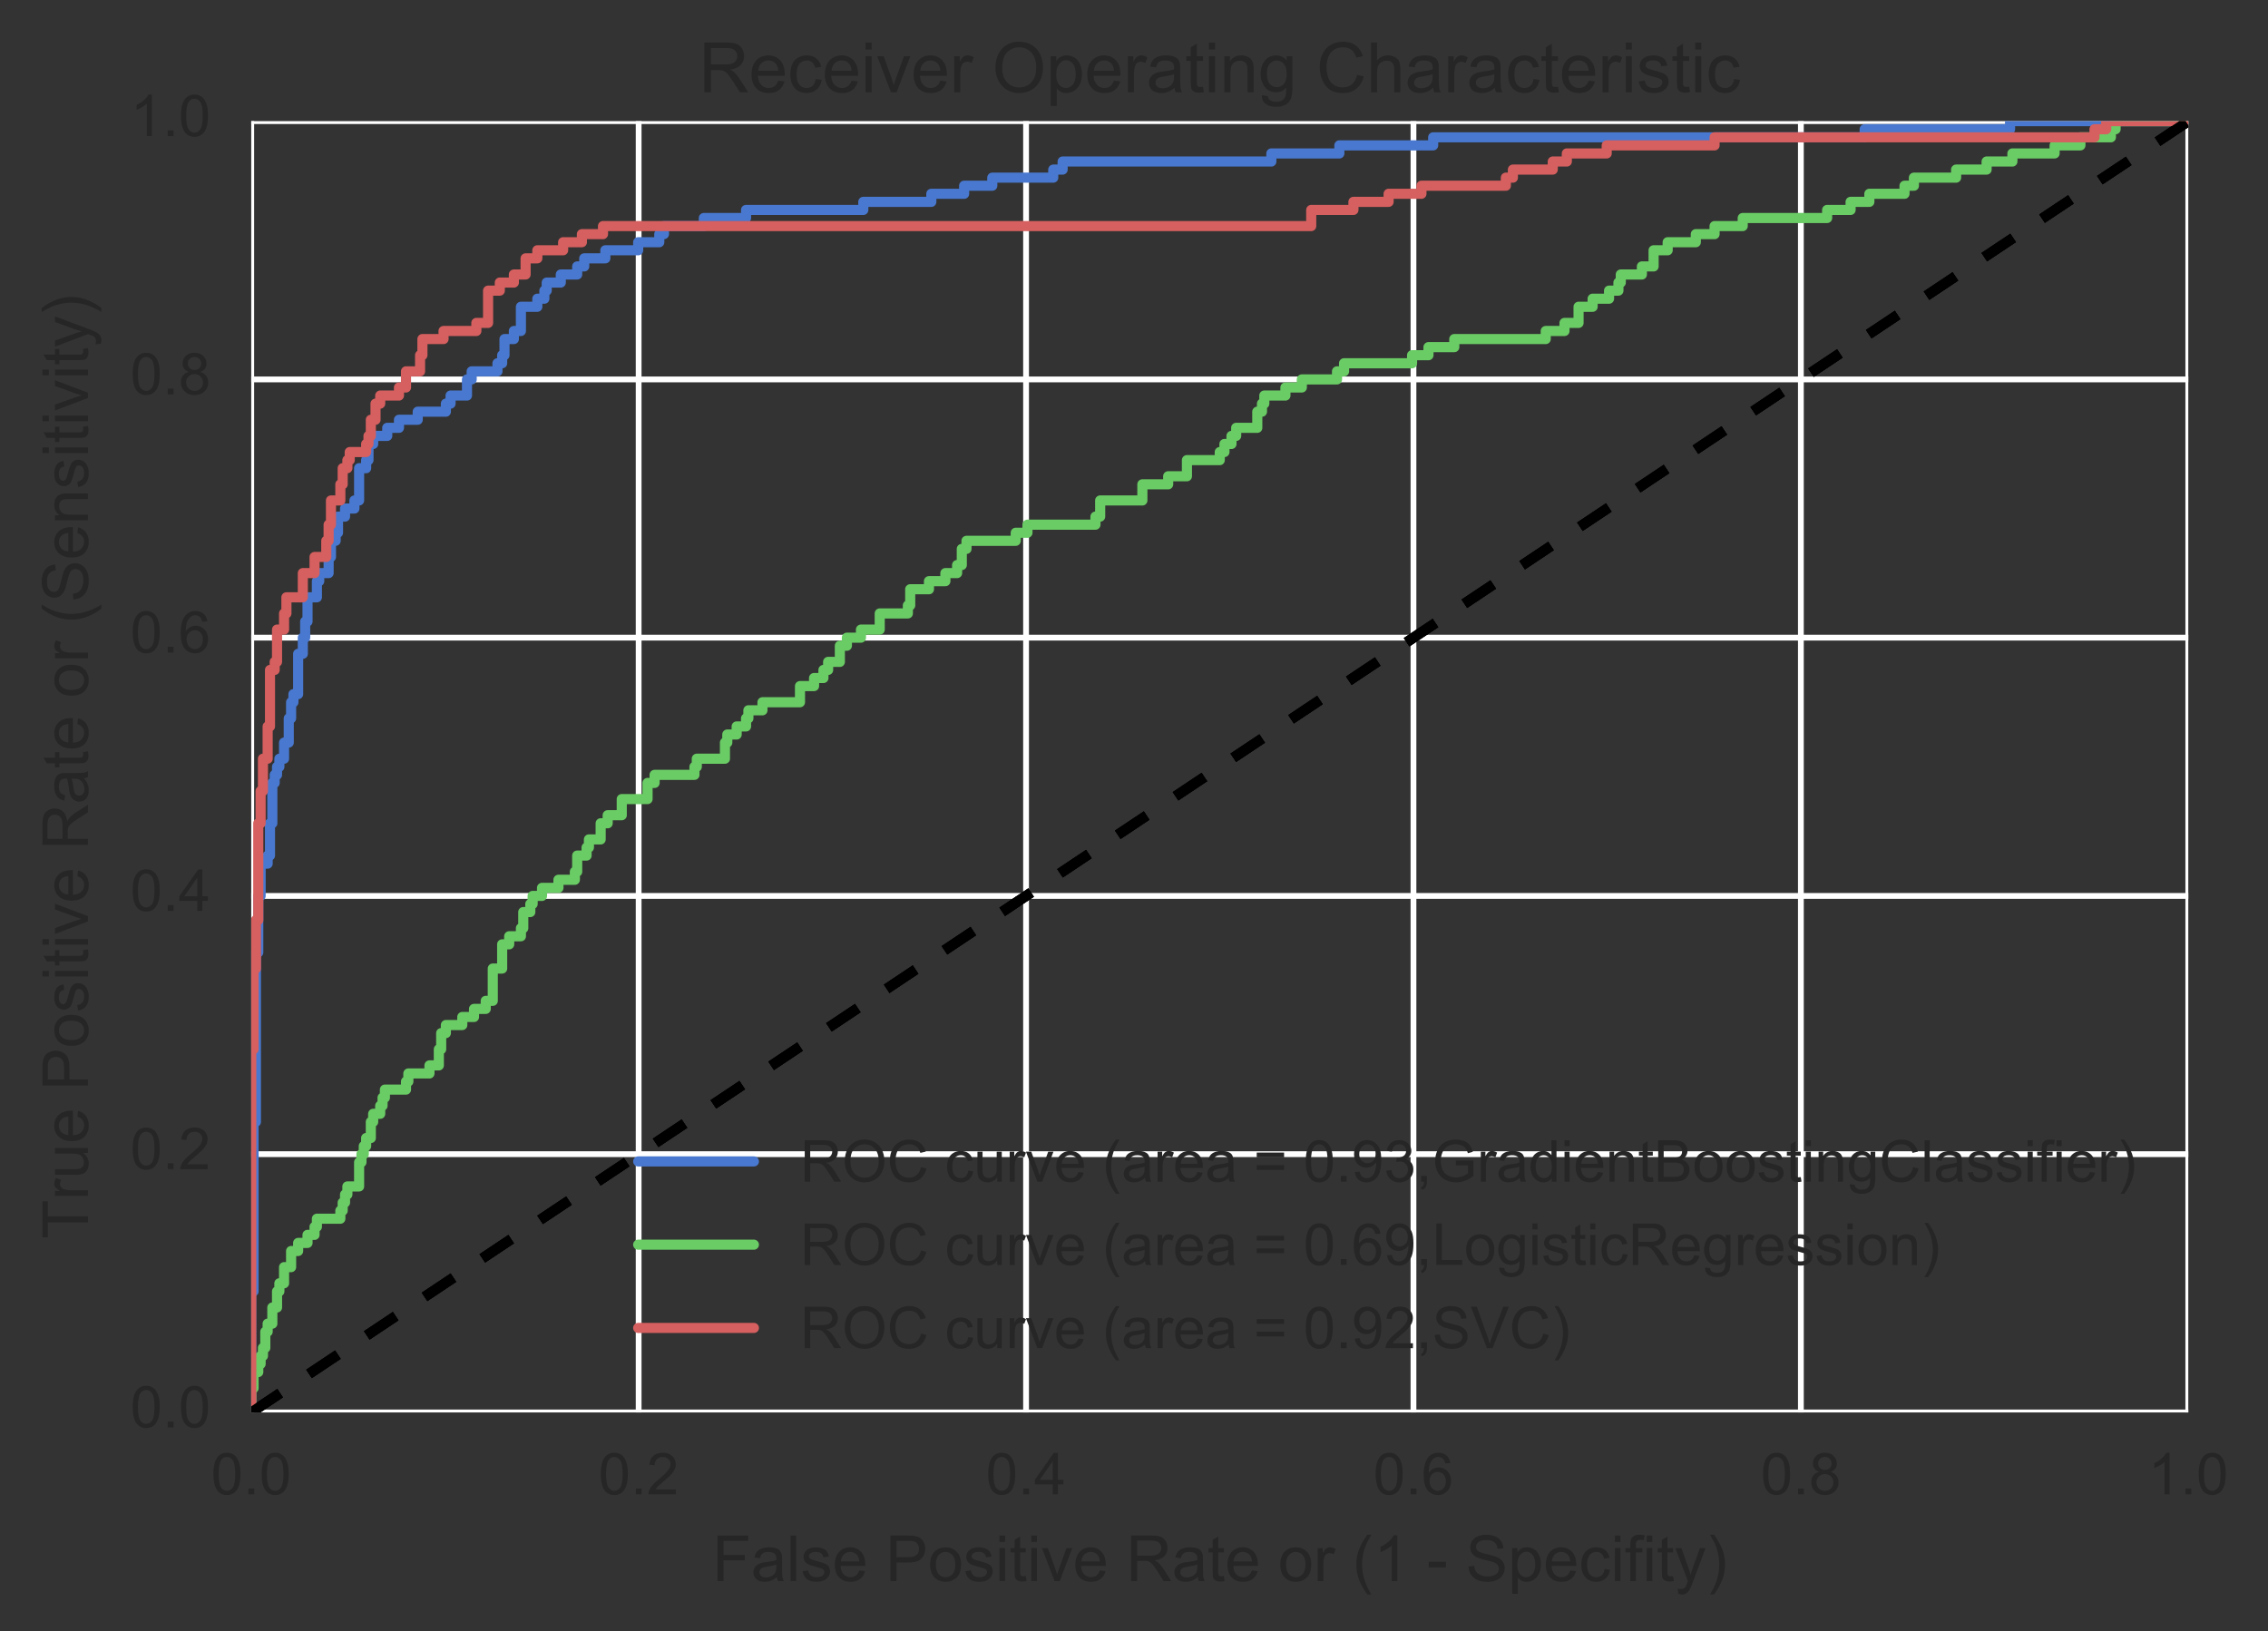 <?xml version="1.0" encoding="utf-8" standalone="no"?>
<!DOCTYPE svg PUBLIC "-//W3C//DTD SVG 1.1//EN"
  "http://www.w3.org/Graphics/SVG/1.1/DTD/svg11.dtd">
<!-- Created with matplotlib (http://matplotlib.org/) -->
<svg height="282pt" version="1.1" viewBox="0 0 392 282" width="392pt" xmlns="http://www.w3.org/2000/svg" xmlns:xlink="http://www.w3.org/1999/xlink">
 <rect x="0" y="0" width="392" height="282" fill="#333333" stroke="none"/>
 <defs>
  <style type="text/css">
*{stroke-linecap:butt;stroke-linejoin:round;stroke-miterlimit:100000;}
  </style>
 </defs>
 <g id="figure_1">
  <g id="patch_1">
   <path d="M 0 282.811 
L 392.373 282.811 
L 392.373 0 
L 0 0 
L 0 282.811 
z
" style="fill:none;"/>
  </g>
  <g id="axes_1">
   <g id="patch_2">
    <path d="M 43.423 244.143 
L 378.223 244.143 
L 378.223 20.943 
L 43.423 20.943 
L 43.423 244.143 
z
" style="fill:none;"/>
   </g>
   <g id="matplotlib.axis_1">
    <g id="xtick_1">
     <g id="line2d_1">
      <path clip-path="url(#pd67f35cfd5)" d="M 43.423 244.143 
L 43.423 20.943 
" style="fill:none;stroke:#ffffff;stroke-linecap:round;"/>
     </g>
     <g id="line2d_2">
      <defs>
       <path d="M 0 0 
L 0 0 
" id="ma4b84b26b9" style="stroke:#262626;"/>
      </defs>
      <g>
       <use style="fill:#262626;stroke:#262626;" x="43.423" xlink:href="#ma4b84b26b9" y="244.143"/>
      </g>
     </g>
     <g id="line2d_3">
      <g>
       <use style="fill:#262626;stroke:#262626;" x="43.423" xlink:href="#ma4b84b26b9" y="20.943"/>
      </g>
     </g>
     <g id="text_1">
      <!-- 0.0 -->
      <defs>
       <path d="M 4.156 35.297 
Q 4.156 48 6.766 55.734 
Q 9.375 63.484 14.516 67.672 
Q 19.672 71.875 27.484 71.875 
Q 33.25 71.875 37.594 69.547 
Q 41.938 67.234 44.766 62.859 
Q 47.609 58.5 49.219 52.219 
Q 50.828 45.953 50.828 35.297 
Q 50.828 22.703 48.234 14.969 
Q 45.656 7.234 40.5 3 
Q 35.359 -1.219 27.484 -1.219 
Q 17.141 -1.219 11.234 6.203 
Q 4.156 15.141 4.156 35.297 
M 13.188 35.297 
Q 13.188 17.672 17.312 11.828 
Q 21.438 6 27.484 6 
Q 33.547 6 37.672 11.859 
Q 41.797 17.719 41.797 35.297 
Q 41.797 52.984 37.672 58.781 
Q 33.547 64.594 27.391 64.594 
Q 21.344 64.594 17.719 59.469 
Q 13.188 52.938 13.188 35.297 
" id="ArialMT-30"/>
       <path d="M 9.078 0 
L 9.078 10.016 
L 19.094 10.016 
L 19.094 0 
z
" id="ArialMT-2e"/>
      </defs>
      <g style="fill:#262626;" transform="translate(36.473 258.301)scale(0.1 -0.1)">
       <use xlink:href="#ArialMT-30"/>
       <use x="55.615" xlink:href="#ArialMT-2e"/>
       <use x="83.398" xlink:href="#ArialMT-30"/>
      </g>
     </g>
    </g>
    <g id="xtick_2">
     <g id="line2d_4">
      <path clip-path="url(#pd67f35cfd5)" d="M 110.383 244.143 
L 110.383 20.943 
" style="fill:none;stroke:#ffffff;stroke-linecap:round;"/>
     </g>
     <g id="line2d_5">
      <g>
       <use style="fill:#262626;stroke:#262626;" x="110.383" xlink:href="#ma4b84b26b9" y="244.143"/>
      </g>
     </g>
     <g id="line2d_6">
      <g>
       <use style="fill:#262626;stroke:#262626;" x="110.383" xlink:href="#ma4b84b26b9" y="20.943"/>
      </g>
     </g>
     <g id="text_2">
      <!-- 0.2 -->
      <defs>
       <path d="M 50.344 8.453 
L 50.344 0 
L 3.031 0 
Q 2.938 3.172 4.047 6.109 
Q 5.859 10.938 9.828 15.625 
Q 13.812 20.312 21.344 26.469 
Q 33.016 36.031 37.109 41.625 
Q 41.219 47.219 41.219 52.203 
Q 41.219 57.422 37.469 61 
Q 33.734 64.594 27.734 64.594 
Q 21.391 64.594 17.578 60.781 
Q 13.766 56.984 13.719 50.25 
L 4.688 51.172 
Q 5.609 61.281 11.656 66.578 
Q 17.719 71.875 27.938 71.875 
Q 38.234 71.875 44.234 66.156 
Q 50.25 60.453 50.25 52 
Q 50.25 47.703 48.484 43.547 
Q 46.734 39.406 42.656 34.812 
Q 38.578 30.219 29.109 22.219 
Q 21.188 15.578 18.938 13.203 
Q 16.703 10.844 15.234 8.453 
z
" id="ArialMT-32"/>
      </defs>
      <g style="fill:#262626;" transform="translate(103.433 258.301)scale(0.1 -0.1)">
       <use xlink:href="#ArialMT-30"/>
       <use x="55.615" xlink:href="#ArialMT-2e"/>
       <use x="83.398" xlink:href="#ArialMT-32"/>
      </g>
     </g>
    </g>
    <g id="xtick_3">
     <g id="line2d_7">
      <path clip-path="url(#pd67f35cfd5)" d="M 177.343 244.143 
L 177.343 20.943 
" style="fill:none;stroke:#ffffff;stroke-linecap:round;"/>
     </g>
     <g id="line2d_8">
      <g>
       <use style="fill:#262626;stroke:#262626;" x="177.343" xlink:href="#ma4b84b26b9" y="244.143"/>
      </g>
     </g>
     <g id="line2d_9">
      <g>
       <use style="fill:#262626;stroke:#262626;" x="177.343" xlink:href="#ma4b84b26b9" y="20.943"/>
      </g>
     </g>
     <g id="text_3">
      <!-- 0.4 -->
      <defs>
       <path d="M 32.328 0 
L 32.328 17.141 
L 1.266 17.141 
L 1.266 25.203 
L 33.938 71.578 
L 41.109 71.578 
L 41.109 25.203 
L 50.781 25.203 
L 50.781 17.141 
L 41.109 17.141 
L 41.109 0 
z
M 32.328 25.203 
L 32.328 57.469 
L 9.906 25.203 
z
" id="ArialMT-34"/>
      </defs>
      <g style="fill:#262626;" transform="translate(170.393 258.301)scale(0.1 -0.1)">
       <use xlink:href="#ArialMT-30"/>
       <use x="55.615" xlink:href="#ArialMT-2e"/>
       <use x="83.398" xlink:href="#ArialMT-34"/>
      </g>
     </g>
    </g>
    <g id="xtick_4">
     <g id="line2d_10">
      <path clip-path="url(#pd67f35cfd5)" d="M 244.303 244.143 
L 244.303 20.943 
" style="fill:none;stroke:#ffffff;stroke-linecap:round;"/>
     </g>
     <g id="line2d_11">
      <g>
       <use style="fill:#262626;stroke:#262626;" x="244.303" xlink:href="#ma4b84b26b9" y="244.143"/>
      </g>
     </g>
     <g id="line2d_12">
      <g>
       <use style="fill:#262626;stroke:#262626;" x="244.303" xlink:href="#ma4b84b26b9" y="20.943"/>
      </g>
     </g>
     <g id="text_4">
      <!-- 0.6 -->
      <defs>
       <path d="M 49.75 54.047 
L 41.016 53.375 
Q 39.844 58.547 37.703 60.891 
Q 34.125 64.656 28.906 64.656 
Q 24.703 64.656 21.531 62.312 
Q 17.391 59.281 14.984 53.469 
Q 12.594 47.656 12.5 36.922 
Q 15.672 41.75 20.266 44.094 
Q 24.859 46.438 29.891 46.438 
Q 38.672 46.438 44.844 39.969 
Q 51.031 33.5 51.031 23.25 
Q 51.031 16.5 48.125 10.719 
Q 45.219 4.938 40.141 1.859 
Q 35.062 -1.219 28.609 -1.219 
Q 17.625 -1.219 10.688 6.859 
Q 3.766 14.938 3.766 33.5 
Q 3.766 54.25 11.422 63.672 
Q 18.109 71.875 29.438 71.875 
Q 37.891 71.875 43.281 67.141 
Q 48.688 62.406 49.75 54.047 
M 13.875 23.188 
Q 13.875 18.656 15.797 14.5 
Q 17.719 10.359 21.188 8.172 
Q 24.656 6 28.469 6 
Q 34.031 6 38.031 10.484 
Q 42.047 14.984 42.047 22.703 
Q 42.047 30.125 38.078 34.391 
Q 34.125 38.672 28.125 38.672 
Q 22.172 38.672 18.016 34.391 
Q 13.875 30.125 13.875 23.188 
" id="ArialMT-36"/>
      </defs>
      <g style="fill:#262626;" transform="translate(237.353 258.301)scale(0.1 -0.1)">
       <use xlink:href="#ArialMT-30"/>
       <use x="55.615" xlink:href="#ArialMT-2e"/>
       <use x="83.398" xlink:href="#ArialMT-36"/>
      </g>
     </g>
    </g>
    <g id="xtick_5">
     <g id="line2d_13">
      <path clip-path="url(#pd67f35cfd5)" d="M 311.263 244.143 
L 311.263 20.943 
" style="fill:none;stroke:#ffffff;stroke-linecap:round;"/>
     </g>
     <g id="line2d_14">
      <g>
       <use style="fill:#262626;stroke:#262626;" x="311.263" xlink:href="#ma4b84b26b9" y="244.143"/>
      </g>
     </g>
     <g id="line2d_15">
      <g>
       <use style="fill:#262626;stroke:#262626;" x="311.263" xlink:href="#ma4b84b26b9" y="20.943"/>
      </g>
     </g>
     <g id="text_5">
      <!-- 0.8 -->
      <defs>
       <path d="M 17.672 38.812 
Q 12.203 40.828 9.562 44.531 
Q 6.938 48.25 6.938 53.422 
Q 6.938 61.234 12.547 66.547 
Q 18.172 71.875 27.484 71.875 
Q 36.859 71.875 42.578 66.422 
Q 48.297 60.984 48.297 53.172 
Q 48.297 48.188 45.672 44.5 
Q 43.062 40.828 37.75 38.812 
Q 44.344 36.672 47.781 31.875 
Q 51.219 27.094 51.219 20.453 
Q 51.219 11.281 44.719 5.031 
Q 38.234 -1.219 27.641 -1.219 
Q 17.047 -1.219 10.547 5.047 
Q 4.047 11.328 4.047 20.703 
Q 4.047 27.688 7.594 32.391 
Q 11.141 37.109 17.672 38.812 
M 15.922 53.719 
Q 15.922 48.641 19.188 45.406 
Q 22.469 42.188 27.688 42.188 
Q 32.766 42.188 36.016 45.375 
Q 39.266 48.578 39.266 53.219 
Q 39.266 58.062 35.906 61.359 
Q 32.562 64.656 27.594 64.656 
Q 22.562 64.656 19.234 61.422 
Q 15.922 58.203 15.922 53.719 
M 13.094 20.656 
Q 13.094 16.891 14.875 13.375 
Q 16.656 9.859 20.172 7.922 
Q 23.688 6 27.734 6 
Q 34.031 6 38.125 10.047 
Q 42.234 14.109 42.234 20.359 
Q 42.234 26.703 38.016 30.859 
Q 33.797 35.016 27.438 35.016 
Q 21.234 35.016 17.156 30.906 
Q 13.094 26.812 13.094 20.656 
" id="ArialMT-38"/>
      </defs>
      <g style="fill:#262626;" transform="translate(304.313 258.301)scale(0.1 -0.1)">
       <use xlink:href="#ArialMT-30"/>
       <use x="55.615" xlink:href="#ArialMT-2e"/>
       <use x="83.398" xlink:href="#ArialMT-38"/>
      </g>
     </g>
    </g>
    <g id="xtick_6">
     <g id="line2d_16">
      <path clip-path="url(#pd67f35cfd5)" d="M 378.223 244.143 
L 378.223 20.943 
" style="fill:none;stroke:#ffffff;stroke-linecap:round;"/>
     </g>
     <g id="line2d_17">
      <g>
       <use style="fill:#262626;stroke:#262626;" x="378.223" xlink:href="#ma4b84b26b9" y="244.143"/>
      </g>
     </g>
     <g id="line2d_18">
      <g>
       <use style="fill:#262626;stroke:#262626;" x="378.223" xlink:href="#ma4b84b26b9" y="20.943"/>
      </g>
     </g>
     <g id="text_6">
      <!-- 1.0 -->
      <defs>
       <path d="M 37.25 0 
L 28.469 0 
L 28.469 56 
Q 25.297 52.984 20.141 49.953 
Q 14.984 46.922 10.891 45.406 
L 10.891 53.906 
Q 18.266 57.375 23.781 62.297 
Q 29.297 67.234 31.594 71.875 
L 37.25 71.875 
z
" id="ArialMT-31"/>
      </defs>
      <g style="fill:#262626;" transform="translate(371.273 258.301)scale(0.1 -0.1)">
       <use xlink:href="#ArialMT-31"/>
       <use x="55.615" xlink:href="#ArialMT-2e"/>
       <use x="83.398" xlink:href="#ArialMT-30"/>
      </g>
     </g>
    </g>
    <g id="text_7">
     <!-- False Positive Rate or (1 - Specifity) -->
     <defs>
      <path d="M 3.172 21.484 
L 3.172 30.328 
L 30.172 30.328 
L 30.172 21.484 
z
" id="ArialMT-2d"/>
      <path d="M 4.5 23 
L 13.422 23.781 
Q 14.062 18.406 16.375 14.969 
Q 18.703 11.531 23.578 9.406 
Q 28.469 7.281 34.578 7.281 
Q 39.984 7.281 44.141 8.891 
Q 48.297 10.5 50.312 13.297 
Q 52.344 16.109 52.344 19.438 
Q 52.344 22.797 50.391 25.312 
Q 48.438 27.828 43.953 29.547 
Q 41.062 30.672 31.203 33.031 
Q 21.344 35.406 17.391 37.5 
Q 12.25 40.188 9.734 44.156 
Q 7.234 48.141 7.234 53.078 
Q 7.234 58.5 10.297 63.203 
Q 13.375 67.922 19.281 70.359 
Q 25.203 72.797 32.422 72.797 
Q 40.375 72.797 46.453 70.234 
Q 52.547 67.672 55.812 62.688 
Q 59.078 57.719 59.328 51.422 
L 50.25 50.734 
Q 49.516 57.516 45.281 60.984 
Q 41.062 64.453 32.812 64.453 
Q 24.219 64.453 20.281 61.297 
Q 16.359 58.156 16.359 53.719 
Q 16.359 49.859 19.141 47.359 
Q 21.875 44.875 33.422 42.266 
Q 44.969 39.656 49.266 37.703 
Q 55.516 34.812 58.484 30.391 
Q 61.469 25.984 61.469 20.219 
Q 61.469 14.5 58.203 9.438 
Q 54.938 4.391 48.797 1.578 
Q 42.672 -1.219 35.016 -1.219 
Q 25.297 -1.219 18.719 1.609 
Q 12.156 4.438 8.422 10.125 
Q 4.688 15.828 4.5 23 
" id="ArialMT-53"/>
      <path d="M 40.438 19 
L 49.078 17.875 
Q 47.656 8.938 41.812 3.875 
Q 35.984 -1.172 27.484 -1.172 
Q 16.844 -1.172 10.375 5.781 
Q 3.906 12.75 3.906 25.734 
Q 3.906 34.125 6.688 40.422 
Q 9.469 46.734 15.156 49.875 
Q 20.844 53.031 27.547 53.031 
Q 35.984 53.031 41.359 48.75 
Q 46.734 44.484 48.25 36.625 
L 39.703 35.297 
Q 38.484 40.531 35.375 43.156 
Q 32.281 45.797 27.875 45.797 
Q 21.234 45.797 17.078 41.031 
Q 12.938 36.281 12.938 25.984 
Q 12.938 15.531 16.938 10.797 
Q 20.953 6.062 27.391 6.062 
Q 32.562 6.062 36.031 9.234 
Q 39.5 12.406 40.438 19 
" id="ArialMT-63"/>
      <path d="M 7.719 0 
L 7.719 71.578 
L 34.719 71.578 
Q 41.844 71.578 45.609 70.906 
Q 50.875 70.016 54.438 67.547 
Q 58.016 65.094 60.188 60.641 
Q 62.359 56.203 62.359 50.875 
Q 62.359 41.75 56.547 35.422 
Q 50.734 29.109 35.547 29.109 
L 17.188 29.109 
L 17.188 0 
z
M 17.188 37.547 
L 35.688 37.547 
Q 44.875 37.547 48.734 40.969 
Q 52.594 44.391 52.594 50.594 
Q 52.594 55.078 50.312 58.266 
Q 48.047 61.469 44.344 62.5 
Q 41.938 63.141 35.5 63.141 
L 17.188 63.141 
z
" id="ArialMT-50"/>
      <path d="M 6.5 0 
L 6.5 51.859 
L 14.406 51.859 
L 14.406 44 
Q 17.438 49.516 20 51.266 
Q 22.562 53.031 25.641 53.031 
Q 30.078 53.031 34.672 50.203 
L 31.641 42.047 
Q 28.422 43.953 25.203 43.953 
Q 22.312 43.953 20.016 42.219 
Q 17.719 40.484 16.75 37.406 
Q 15.281 32.719 15.281 27.156 
L 15.281 0 
z
" id="ArialMT-72"/>
      <path d="M 3.328 25.922 
Q 3.328 40.328 11.328 47.266 
Q 18.016 53.031 27.641 53.031 
Q 38.328 53.031 45.109 46.016 
Q 51.906 39.016 51.906 26.656 
Q 51.906 16.656 48.906 10.906 
Q 45.906 5.172 40.156 2 
Q 34.422 -1.172 27.641 -1.172 
Q 16.75 -1.172 10.031 5.812 
Q 3.328 12.797 3.328 25.922 
M 12.359 25.922 
Q 12.359 15.969 16.703 11.016 
Q 21.047 6.062 27.641 6.062 
Q 34.188 6.062 38.531 11.031 
Q 42.875 16.016 42.875 26.219 
Q 42.875 35.844 38.5 40.797 
Q 34.125 45.75 27.641 45.75 
Q 21.047 45.75 16.703 40.812 
Q 12.359 35.891 12.359 25.922 
" id="ArialMT-6f"/>
      <path d="M 3.078 15.484 
L 11.766 16.844 
Q 12.5 11.625 15.844 8.844 
Q 19.188 6.062 25.203 6.062 
Q 31.25 6.062 34.172 8.516 
Q 37.109 10.984 37.109 14.312 
Q 37.109 17.281 34.516 19 
Q 32.719 20.172 25.531 21.969 
Q 15.875 24.422 12.141 26.203 
Q 8.406 27.984 6.469 31.125 
Q 4.547 34.281 4.547 38.094 
Q 4.547 41.547 6.125 44.5 
Q 7.719 47.469 10.453 49.422 
Q 12.5 50.922 16.031 51.969 
Q 19.578 53.031 23.641 53.031 
Q 29.734 53.031 34.344 51.266 
Q 38.969 49.516 41.156 46.5 
Q 43.359 43.5 44.188 38.484 
L 35.594 37.312 
Q 35.016 41.312 32.203 43.547 
Q 29.391 45.797 24.266 45.797 
Q 18.219 45.797 15.625 43.797 
Q 13.031 41.797 13.031 39.109 
Q 13.031 37.406 14.109 36.031 
Q 15.188 34.625 17.484 33.688 
Q 18.797 33.203 25.25 31.453 
Q 34.578 28.953 38.25 27.359 
Q 41.938 25.781 44.031 22.75 
Q 46.141 19.734 46.141 15.234 
Q 46.141 10.844 43.578 6.953 
Q 41.016 3.078 36.172 0.953 
Q 31.344 -1.172 25.25 -1.172 
Q 15.141 -1.172 9.844 3.031 
Q 4.547 7.234 3.078 15.484 
" id="ArialMT-73"/>
      <path d="M 42.094 16.703 
L 51.172 15.578 
Q 49.031 7.625 43.219 3.219 
Q 37.406 -1.172 28.375 -1.172 
Q 17 -1.172 10.328 5.828 
Q 3.656 12.844 3.656 25.484 
Q 3.656 38.578 10.391 45.797 
Q 17.141 53.031 27.875 53.031 
Q 38.281 53.031 44.875 45.953 
Q 51.469 38.875 51.469 26.031 
Q 51.469 25.25 51.422 23.688 
L 12.75 23.688 
Q 13.234 15.141 17.578 10.594 
Q 21.922 6.062 28.422 6.062 
Q 33.25 6.062 36.672 8.594 
Q 40.094 11.141 42.094 16.703 
M 13.234 30.906 
L 42.188 30.906 
Q 41.609 37.453 38.875 40.719 
Q 34.672 45.797 27.984 45.797 
Q 21.922 45.797 17.797 41.75 
Q 13.672 37.703 13.234 30.906 
" id="ArialMT-65"/>
      <path d="M 6.594 -19.875 
L 6.594 51.859 
L 14.594 51.859 
L 14.594 45.125 
Q 17.438 49.078 21 51.047 
Q 24.562 53.031 29.641 53.031 
Q 36.281 53.031 41.359 49.609 
Q 46.438 46.188 49.016 39.953 
Q 51.609 33.734 51.609 26.312 
Q 51.609 18.359 48.75 11.984 
Q 45.906 5.609 40.453 2.219 
Q 35.016 -1.172 29 -1.172 
Q 24.609 -1.172 21.109 0.688 
Q 17.625 2.547 15.375 5.375 
L 15.375 -19.875 
z
M 14.547 25.641 
Q 14.547 15.625 18.594 10.844 
Q 22.656 6.062 28.422 6.062 
Q 34.281 6.062 38.453 11.016 
Q 42.625 15.969 42.625 26.375 
Q 42.625 36.281 38.547 41.203 
Q 34.469 46.141 28.812 46.141 
Q 23.188 46.141 18.859 40.891 
Q 14.547 35.641 14.547 25.641 
" id="ArialMT-70"/>
      <path d="M 8.688 0 
L 8.688 45.016 
L 0.922 45.016 
L 0.922 51.859 
L 8.688 51.859 
L 8.688 57.375 
Q 8.688 62.594 9.625 65.141 
Q 10.891 68.562 14.078 70.672 
Q 17.281 72.797 23.047 72.797 
Q 26.766 72.797 31.25 71.922 
L 29.938 64.266 
Q 27.203 64.75 24.75 64.75 
Q 20.75 64.75 19.094 63.031 
Q 17.438 61.328 17.438 56.641 
L 17.438 51.859 
L 27.547 51.859 
L 27.547 45.016 
L 17.438 45.016 
L 17.438 0 
z
" id="ArialMT-66"/>
      <path d="M 7.859 0 
L 7.859 71.578 
L 39.594 71.578 
Q 49.172 71.578 54.141 69.641 
Q 59.125 67.719 62.109 62.828 
Q 65.094 57.953 65.094 52.047 
Q 65.094 44.438 60.156 39.203 
Q 55.219 33.984 44.922 32.562 
Q 48.688 30.766 50.641 29 
Q 54.781 25.203 58.5 19.484 
L 70.953 0 
L 59.031 0 
L 49.562 14.891 
Q 45.406 21.344 42.719 24.75 
Q 40.047 28.172 37.922 29.531 
Q 35.797 30.906 33.594 31.453 
Q 31.984 31.781 28.328 31.781 
L 17.328 31.781 
L 17.328 0 
z
M 17.328 39.984 
L 37.703 39.984 
Q 44.188 39.984 47.844 41.328 
Q 51.516 42.672 53.422 45.625 
Q 55.328 48.578 55.328 52.047 
Q 55.328 57.125 51.641 60.391 
Q 47.953 63.672 39.984 63.672 
L 17.328 63.672 
z
" id="ArialMT-52"/>
      <path d="M 8.203 0 
L 8.203 71.578 
L 56.5 71.578 
L 56.5 63.141 
L 17.672 63.141 
L 17.672 40.969 
L 51.266 40.969 
L 51.266 32.516 
L 17.672 32.516 
L 17.672 0 
z
" id="ArialMT-46"/>
      <path d="M 25.781 7.859 
L 27.047 0.094 
Q 23.344 -0.688 20.406 -0.688 
Q 15.625 -0.688 12.984 0.828 
Q 10.359 2.344 9.281 4.812 
Q 8.203 7.281 8.203 15.188 
L 8.203 45.016 
L 1.766 45.016 
L 1.766 51.859 
L 8.203 51.859 
L 8.203 64.703 
L 16.938 69.969 
L 16.938 51.859 
L 25.781 51.859 
L 25.781 45.016 
L 16.938 45.016 
L 16.938 14.703 
Q 16.938 10.938 17.406 9.859 
Q 17.875 8.797 18.922 8.156 
Q 19.969 7.516 21.922 7.516 
Q 23.391 7.516 25.781 7.859 
" id="ArialMT-74"/>
      <path d="M 6.203 -19.969 
L 5.219 -11.719 
Q 8.109 -12.5 10.25 -12.5 
Q 13.188 -12.5 14.938 -11.516 
Q 16.703 -10.547 17.828 -8.797 
Q 18.656 -7.469 20.516 -2.25 
Q 20.75 -1.516 21.297 -0.094 
L 1.609 51.859 
L 11.078 51.859 
L 21.875 21.828 
Q 23.969 16.109 25.641 9.812 
Q 27.156 15.875 29.25 21.625 
L 40.328 51.859 
L 49.125 51.859 
L 29.391 -0.875 
Q 26.219 -9.422 24.469 -12.641 
Q 22.125 -17 19.094 -19.016 
Q 16.062 -21.047 11.859 -21.047 
Q 9.328 -21.047 6.203 -19.969 
" id="ArialMT-79"/>
      <path d="M 12.359 -21.047 
L 6.062 -21.047 
Q 20.656 2.391 20.656 25.875 
Q 20.656 35.062 18.562 44.094 
Q 16.891 51.422 13.922 58.156 
Q 12.016 62.547 6.062 72.797 
L 12.359 72.797 
Q 21.531 60.547 25.922 48.188 
Q 29.688 37.547 29.688 25.922 
Q 29.688 12.75 24.625 0.438 
Q 19.578 -11.859 12.359 -21.047 
" id="ArialMT-29"/>
      <path d="M 6.641 61.469 
L 6.641 71.578 
L 15.438 71.578 
L 15.438 61.469 
z
M 6.641 0 
L 6.641 51.859 
L 15.438 51.859 
L 15.438 0 
z
" id="ArialMT-69"/>
      <path d="M 21 0 
L 1.266 51.859 
L 10.547 51.859 
L 21.688 20.797 
Q 23.484 15.766 25 10.359 
Q 26.172 14.453 28.266 20.219 
L 39.797 51.859 
L 48.828 51.859 
L 29.203 0 
z
" id="ArialMT-76"/>
      <path d="M 23.391 -21.047 
Q 16.109 -11.859 11.078 0.438 
Q 6.062 12.75 6.062 25.922 
Q 6.062 37.547 9.812 48.188 
Q 14.203 60.547 23.391 72.797 
L 29.688 72.797 
Q 23.781 62.641 21.875 58.297 
Q 18.891 51.562 17.188 44.234 
Q 15.094 35.109 15.094 25.875 
Q 15.094 2.391 29.688 -21.047 
z
" id="ArialMT-28"/>
      <path d="M 40.438 6.391 
Q 35.547 2.25 31.031 0.531 
Q 26.516 -1.172 21.344 -1.172 
Q 12.797 -1.172 8.203 3 
Q 3.609 7.172 3.609 13.672 
Q 3.609 17.484 5.344 20.625 
Q 7.078 23.781 9.891 25.688 
Q 12.703 27.594 16.219 28.562 
Q 18.797 29.25 24.031 29.891 
Q 34.672 31.156 39.703 32.906 
Q 39.75 34.719 39.75 35.203 
Q 39.75 40.578 37.25 42.781 
Q 33.891 45.75 27.25 45.75 
Q 21.047 45.75 18.094 43.578 
Q 15.141 41.406 13.719 35.891 
L 5.125 37.062 
Q 6.297 42.578 8.984 45.969 
Q 11.672 49.359 16.75 51.188 
Q 21.828 53.031 28.516 53.031 
Q 35.156 53.031 39.297 51.469 
Q 43.453 49.906 45.406 47.531 
Q 47.359 45.172 48.141 41.547 
Q 48.578 39.312 48.578 33.453 
L 48.578 21.734 
Q 48.578 9.469 49.141 6.219 
Q 49.703 2.984 51.375 0 
L 42.188 0 
Q 40.828 2.734 40.438 6.391 
M 39.703 26.031 
Q 34.906 24.078 25.344 22.703 
Q 19.922 21.922 17.672 20.938 
Q 15.438 19.969 14.203 18.094 
Q 12.984 16.219 12.984 13.922 
Q 12.984 10.406 15.641 8.062 
Q 18.312 5.719 23.438 5.719 
Q 28.516 5.719 32.469 7.938 
Q 36.422 10.156 38.281 14.016 
Q 39.703 17 39.703 22.797 
z
" id="ArialMT-61"/>
      <path id="ArialMT-20"/>
      <path d="M 6.391 0 
L 6.391 71.578 
L 15.188 71.578 
L 15.188 0 
z
" id="ArialMT-6c"/>
     </defs>
     <g style="fill:#262626;" transform="translate(123.104 273.296)scale(0.11 -0.11)">
      <use xlink:href="#ArialMT-46"/>
      <use x="61.084" xlink:href="#ArialMT-61"/>
      <use x="116.699" xlink:href="#ArialMT-6c"/>
      <use x="138.916" xlink:href="#ArialMT-73"/>
      <use x="188.916" xlink:href="#ArialMT-65"/>
      <use x="244.531" xlink:href="#ArialMT-20"/>
      <use x="272.314" xlink:href="#ArialMT-50"/>
      <use x="339.014" xlink:href="#ArialMT-6f"/>
      <use x="394.629" xlink:href="#ArialMT-73"/>
      <use x="444.629" xlink:href="#ArialMT-69"/>
      <use x="466.846" xlink:href="#ArialMT-74"/>
      <use x="494.629" xlink:href="#ArialMT-69"/>
      <use x="516.846" xlink:href="#ArialMT-76"/>
      <use x="566.846" xlink:href="#ArialMT-65"/>
      <use x="622.461" xlink:href="#ArialMT-20"/>
      <use x="650.244" xlink:href="#ArialMT-52"/>
      <use x="722.461" xlink:href="#ArialMT-61"/>
      <use x="778.076" xlink:href="#ArialMT-74"/>
      <use x="805.859" xlink:href="#ArialMT-65"/>
      <use x="861.475" xlink:href="#ArialMT-20"/>
      <use x="889.258" xlink:href="#ArialMT-6f"/>
      <use x="944.873" xlink:href="#ArialMT-72"/>
      <use x="978.174" xlink:href="#ArialMT-20"/>
      <use x="1005.957" xlink:href="#ArialMT-28"/>
      <use x="1039.258" xlink:href="#ArialMT-31"/>
      <use x="1094.873" xlink:href="#ArialMT-20"/>
      <use x="1122.656" xlink:href="#ArialMT-2d"/>
      <use x="1155.957" xlink:href="#ArialMT-20"/>
      <use x="1183.74" xlink:href="#ArialMT-53"/>
      <use x="1250.439" xlink:href="#ArialMT-70"/>
      <use x="1306.055" xlink:href="#ArialMT-65"/>
      <use x="1361.67" xlink:href="#ArialMT-63"/>
      <use x="1411.67" xlink:href="#ArialMT-69"/>
      <use x="1433.887" xlink:href="#ArialMT-66"/>
      <use x="1461.67" xlink:href="#ArialMT-69"/>
      <use x="1483.887" xlink:href="#ArialMT-74"/>
      <use x="1511.67" xlink:href="#ArialMT-79"/>
      <use x="1561.67" xlink:href="#ArialMT-29"/>
     </g>
    </g>
   </g>
   <g id="matplotlib.axis_2">
    <g id="ytick_1">
     <g id="line2d_19">
      <path clip-path="url(#pd67f35cfd5)" d="M 43.423 244.143 
L 378.223 244.143 
" style="fill:none;stroke:#ffffff;stroke-linecap:round;"/>
     </g>
     <g id="line2d_20">
      <g>
       <use style="fill:#262626;stroke:#262626;" x="43.423" xlink:href="#ma4b84b26b9" y="244.143"/>
      </g>
     </g>
     <g id="line2d_21">
      <g>
       <use style="fill:#262626;stroke:#262626;" x="378.223" xlink:href="#ma4b84b26b9" y="244.143"/>
      </g>
     </g>
     <g id="text_8">
      <!-- 0.0 -->
      <g style="fill:#262626;" transform="translate(22.523 246.728)scale(0.1 -0.1)">
       <use xlink:href="#ArialMT-30"/>
       <use x="55.615" xlink:href="#ArialMT-2e"/>
       <use x="83.398" xlink:href="#ArialMT-30"/>
      </g>
     </g>
    </g>
    <g id="ytick_2">
     <g id="line2d_22">
      <path clip-path="url(#pd67f35cfd5)" d="M 43.423 199.503 
L 378.223 199.503 
" style="fill:none;stroke:#ffffff;stroke-linecap:round;"/>
     </g>
     <g id="line2d_23">
      <g>
       <use style="fill:#262626;stroke:#262626;" x="43.423" xlink:href="#ma4b84b26b9" y="199.503"/>
      </g>
     </g>
     <g id="line2d_24">
      <g>
       <use style="fill:#262626;stroke:#262626;" x="378.223" xlink:href="#ma4b84b26b9" y="199.503"/>
      </g>
     </g>
     <g id="text_9">
      <!-- 0.2 -->
      <g style="fill:#262626;" transform="translate(22.523 202.088)scale(0.1 -0.1)">
       <use xlink:href="#ArialMT-30"/>
       <use x="55.615" xlink:href="#ArialMT-2e"/>
       <use x="83.398" xlink:href="#ArialMT-32"/>
      </g>
     </g>
    </g>
    <g id="ytick_3">
     <g id="line2d_25">
      <path clip-path="url(#pd67f35cfd5)" d="M 43.423 154.863 
L 378.223 154.863 
" style="fill:none;stroke:#ffffff;stroke-linecap:round;"/>
     </g>
     <g id="line2d_26">
      <g>
       <use style="fill:#262626;stroke:#262626;" x="43.423" xlink:href="#ma4b84b26b9" y="154.863"/>
      </g>
     </g>
     <g id="line2d_27">
      <g>
       <use style="fill:#262626;stroke:#262626;" x="378.223" xlink:href="#ma4b84b26b9" y="154.863"/>
      </g>
     </g>
     <g id="text_10">
      <!-- 0.4 -->
      <g style="fill:#262626;" transform="translate(22.523 157.448)scale(0.1 -0.1)">
       <use xlink:href="#ArialMT-30"/>
       <use x="55.615" xlink:href="#ArialMT-2e"/>
       <use x="83.398" xlink:href="#ArialMT-34"/>
      </g>
     </g>
    </g>
    <g id="ytick_4">
     <g id="line2d_28">
      <path clip-path="url(#pd67f35cfd5)" d="M 43.423 110.223 
L 378.223 110.223 
" style="fill:none;stroke:#ffffff;stroke-linecap:round;"/>
     </g>
     <g id="line2d_29">
      <g>
       <use style="fill:#262626;stroke:#262626;" x="43.423" xlink:href="#ma4b84b26b9" y="110.223"/>
      </g>
     </g>
     <g id="line2d_30">
      <g>
       <use style="fill:#262626;stroke:#262626;" x="378.223" xlink:href="#ma4b84b26b9" y="110.223"/>
      </g>
     </g>
     <g id="text_11">
      <!-- 0.6 -->
      <g style="fill:#262626;" transform="translate(22.523 112.808)scale(0.1 -0.1)">
       <use xlink:href="#ArialMT-30"/>
       <use x="55.615" xlink:href="#ArialMT-2e"/>
       <use x="83.398" xlink:href="#ArialMT-36"/>
      </g>
     </g>
    </g>
    <g id="ytick_5">
     <g id="line2d_31">
      <path clip-path="url(#pd67f35cfd5)" d="M 43.423 65.583 
L 378.223 65.583 
" style="fill:none;stroke:#ffffff;stroke-linecap:round;"/>
     </g>
     <g id="line2d_32">
      <g>
       <use style="fill:#262626;stroke:#262626;" x="43.423" xlink:href="#ma4b84b26b9" y="65.583"/>
      </g>
     </g>
     <g id="line2d_33">
      <g>
       <use style="fill:#262626;stroke:#262626;" x="378.223" xlink:href="#ma4b84b26b9" y="65.583"/>
      </g>
     </g>
     <g id="text_12">
      <!-- 0.8 -->
      <g style="fill:#262626;" transform="translate(22.523 68.168)scale(0.1 -0.1)">
       <use xlink:href="#ArialMT-30"/>
       <use x="55.615" xlink:href="#ArialMT-2e"/>
       <use x="83.398" xlink:href="#ArialMT-38"/>
      </g>
     </g>
    </g>
    <g id="ytick_6">
     <g id="line2d_34">
      <path clip-path="url(#pd67f35cfd5)" d="M 43.423 20.943 
L 378.223 20.943 
" style="fill:none;stroke:#ffffff;stroke-linecap:round;"/>
     </g>
     <g id="line2d_35">
      <g>
       <use style="fill:#262626;stroke:#262626;" x="43.423" xlink:href="#ma4b84b26b9" y="20.943"/>
      </g>
     </g>
     <g id="line2d_36">
      <g>
       <use style="fill:#262626;stroke:#262626;" x="378.223" xlink:href="#ma4b84b26b9" y="20.943"/>
      </g>
     </g>
     <g id="text_13">
      <!-- 1.0 -->
      <g style="fill:#262626;" transform="translate(22.523 23.528)scale(0.1 -0.1)">
       <use xlink:href="#ArialMT-31"/>
       <use x="55.615" xlink:href="#ArialMT-2e"/>
       <use x="83.398" xlink:href="#ArialMT-30"/>
      </g>
     </g>
    </g>
    <g id="text_14">
     <!-- True Positive Rate or (Sensitivity) -->
     <defs>
      <path d="M 40.578 0 
L 40.578 7.625 
Q 34.516 -1.172 24.125 -1.172 
Q 19.531 -1.172 15.547 0.578 
Q 11.578 2.344 9.641 5 
Q 7.719 7.672 6.938 11.531 
Q 6.391 14.109 6.391 19.734 
L 6.391 51.859 
L 15.188 51.859 
L 15.188 23.094 
Q 15.188 16.219 15.719 13.812 
Q 16.547 10.359 19.234 8.375 
Q 21.922 6.391 25.875 6.391 
Q 29.828 6.391 33.297 8.422 
Q 36.766 10.453 38.203 13.938 
Q 39.656 17.438 39.656 24.078 
L 39.656 51.859 
L 48.438 51.859 
L 48.438 0 
z
" id="ArialMT-75"/>
      <path d="M 6.594 0 
L 6.594 51.859 
L 14.5 51.859 
L 14.5 44.484 
Q 20.219 53.031 31 53.031 
Q 35.688 53.031 39.625 51.344 
Q 43.562 49.656 45.516 46.922 
Q 47.469 44.188 48.25 40.438 
Q 48.734 37.984 48.734 31.891 
L 48.734 0 
L 39.938 0 
L 39.938 31.547 
Q 39.938 36.922 38.906 39.578 
Q 37.891 42.234 35.281 43.812 
Q 32.672 45.406 29.156 45.406 
Q 23.531 45.406 19.453 41.844 
Q 15.375 38.281 15.375 28.328 
L 15.375 0 
z
" id="ArialMT-6e"/>
      <path d="M 25.922 0 
L 25.922 63.141 
L 2.344 63.141 
L 2.344 71.578 
L 59.078 71.578 
L 59.078 63.141 
L 35.406 63.141 
L 35.406 0 
z
" id="ArialMT-54"/>
     </defs>
     <g style="fill:#262626;" transform="translate(15.208 214.145)rotate(-90.0)scale(0.11 -0.11)">
      <use xlink:href="#ArialMT-54"/>
      <use x="61.037" xlink:href="#ArialMT-72"/>
      <use x="94.338" xlink:href="#ArialMT-75"/>
      <use x="149.953" xlink:href="#ArialMT-65"/>
      <use x="205.568" xlink:href="#ArialMT-20"/>
      <use x="233.352" xlink:href="#ArialMT-50"/>
      <use x="300.051" xlink:href="#ArialMT-6f"/>
      <use x="355.666" xlink:href="#ArialMT-73"/>
      <use x="405.666" xlink:href="#ArialMT-69"/>
      <use x="427.883" xlink:href="#ArialMT-74"/>
      <use x="455.666" xlink:href="#ArialMT-69"/>
      <use x="477.883" xlink:href="#ArialMT-76"/>
      <use x="527.883" xlink:href="#ArialMT-65"/>
      <use x="583.498" xlink:href="#ArialMT-20"/>
      <use x="611.281" xlink:href="#ArialMT-52"/>
      <use x="683.498" xlink:href="#ArialMT-61"/>
      <use x="739.113" xlink:href="#ArialMT-74"/>
      <use x="766.896" xlink:href="#ArialMT-65"/>
      <use x="822.512" xlink:href="#ArialMT-20"/>
      <use x="850.295" xlink:href="#ArialMT-6f"/>
      <use x="905.91" xlink:href="#ArialMT-72"/>
      <use x="939.211" xlink:href="#ArialMT-20"/>
      <use x="966.994" xlink:href="#ArialMT-28"/>
      <use x="1000.295" xlink:href="#ArialMT-53"/>
      <use x="1066.994" xlink:href="#ArialMT-65"/>
      <use x="1122.609" xlink:href="#ArialMT-6e"/>
      <use x="1178.225" xlink:href="#ArialMT-73"/>
      <use x="1228.225" xlink:href="#ArialMT-69"/>
      <use x="1250.441" xlink:href="#ArialMT-74"/>
      <use x="1278.225" xlink:href="#ArialMT-69"/>
      <use x="1300.441" xlink:href="#ArialMT-76"/>
      <use x="1350.441" xlink:href="#ArialMT-69"/>
      <use x="1372.658" xlink:href="#ArialMT-74"/>
      <use x="1400.441" xlink:href="#ArialMT-79"/>
      <use x="1450.441" xlink:href="#ArialMT-29"/>
     </g>
    </g>
   </g>
   <g id="line2d_37">
    <path clip-path="url(#pd67f35cfd5)" d="M 43.423 242.748 
L 43.423 223.218 
L 43.828 223.218 
L 43.828 193.923 
L 44.233 193.923 
L 44.233 164.628 
L 44.639 164.628 
L 44.639 154.863 
L 45.044 154.863 
L 45.044 149.283 
L 46.26 149.283 
L 46.26 147.888 
L 46.665 147.888 
L 46.665 142.308 
L 47.071 142.308 
L 47.071 135.333 
L 47.476 135.333 
L 47.476 133.938 
L 47.881 133.938 
L 47.881 132.543 
L 48.287 132.543 
L 48.287 131.148 
L 49.097 131.148 
L 49.097 128.358 
L 49.908 128.358 
L 49.908 124.173 
L 50.313 124.173 
L 50.313 121.383 
L 50.719 121.383 
L 50.719 119.988 
L 51.529 119.988 
L 51.529 113.013 
L 52.34 113.013 
L 52.34 110.223 
L 52.745 110.223 
L 52.745 107.433 
L 53.151 107.433 
L 53.151 103.248 
L 54.772 103.248 
L 54.772 100.458 
L 55.177 100.458 
L 55.177 99.063 
L 56.799 99.063 
L 56.799 96.273 
L 57.204 96.273 
L 57.204 93.483 
L 58.015 93.483 
L 58.015 92.088 
L 58.42 92.088 
L 58.42 89.298 
L 59.636 89.298 
L 59.636 87.903 
L 61.257 87.903 
L 61.257 86.508 
L 62.068 86.508 
L 62.068 80.928 
L 63.284 80.928 
L 63.284 79.533 
L 63.689 79.533 
L 63.689 76.743 
L 64.5 76.743 
L 64.5 75.348 
L 66.932 75.348 
L 66.932 73.953 
L 68.958 73.953 
L 68.958 72.558 
L 72.201 72.558 
L 72.201 71.163 
L 77.065 71.163 
L 77.065 69.768 
L 77.876 69.768 
L 77.876 68.373 
L 80.713 68.373 
L 80.713 65.583 
L 81.524 65.583 
L 81.524 64.188 
L 85.982 64.188 
L 85.982 62.793 
L 86.793 62.793 
L 86.793 61.398 
L 87.198 61.398 
L 87.198 58.608 
L 88.819 58.608 
L 88.819 57.213 
L 90.035 57.213 
L 90.035 53.028 
L 92.873 53.028 
L 92.873 51.633 
L 94.089 51.633 
L 94.089 50.238 
L 94.494 50.238 
L 94.494 48.843 
L 96.926 48.843 
L 96.926 47.448 
L 99.763 47.448 
L 99.763 46.053 
L 100.979 46.053 
L 100.979 44.658 
L 104.627 44.658 
L 104.627 43.263 
L 110.302 43.263 
L 110.302 41.868 
L 113.95 41.868 
L 113.95 40.473 
L 114.76 40.473 
L 114.76 39.078 
L 121.651 39.078 
L 121.651 37.683 
L 128.947 37.683 
L 128.947 36.288 
L 149.213 36.288 
L 149.213 34.893 
L 160.968 34.893 
L 160.968 33.498 
L 166.642 33.498 
L 166.642 32.103 
L 171.506 32.103 
L 171.506 30.708 
L 182.045 30.708 
L 182.045 29.313 
L 183.666 29.313 
L 183.666 27.918 
L 219.74 27.918 
L 219.74 26.523 
L 231.494 26.523 
L 231.494 25.128 
L 247.708 25.128 
L 247.708 23.733 
L 322.288 23.733 
L 322.288 22.338 
L 347.418 22.338 
L 347.418 20.943 
L 378.223 20.943 
L 378.223 20.943 
" style="fill:none;stroke:#4878cf;stroke-linecap:round;stroke-width:1.75;"/>
   </g>
   <g id="line2d_38">
    <path clip-path="url(#pd67f35cfd5)" d="M 43.423 244.143 
L 378.223 20.943 
" style="fill:none;stroke:#000000;stroke-dasharray:6,6;stroke-dashoffset:0.0;stroke-width:1.75;"/>
   </g>
   <g id="line2d_39">
    <path clip-path="url(#pd67f35cfd5)" d="M 43.423 242.748 
L 43.423 239.958 
L 43.828 239.958 
L 43.828 237.168 
L 44.639 237.168 
L 44.639 235.773 
L 45.044 235.773 
L 45.044 234.378 
L 45.449 234.378 
L 45.449 232.983 
L 45.855 232.983 
L 45.855 230.193 
L 46.26 230.193 
L 46.26 228.798 
L 47.071 228.798 
L 47.071 226.008 
L 47.881 226.008 
L 47.881 223.218 
L 48.287 223.218 
L 48.287 221.823 
L 49.097 221.823 
L 49.097 219.033 
L 50.313 219.033 
L 50.313 216.243 
L 51.529 216.243 
L 51.529 214.848 
L 53.151 214.848 
L 53.151 213.453 
L 54.367 213.453 
L 54.367 212.058 
L 54.772 212.058 
L 54.772 210.663 
L 58.825 210.663 
L 58.825 209.268 
L 59.231 209.268 
L 59.231 207.873 
L 59.636 207.873 
L 59.636 206.478 
L 60.041 206.478 
L 60.041 205.083 
L 62.068 205.083 
L 62.068 200.898 
L 62.473 200.898 
L 62.473 199.503 
L 62.879 199.503 
L 62.879 198.108 
L 63.284 198.108 
L 63.284 196.713 
L 64.094 196.713 
L 64.094 193.923 
L 64.5 193.923 
L 64.5 192.528 
L 65.716 192.528 
L 65.716 191.133 
L 66.121 191.133 
L 66.121 189.738 
L 66.526 189.738 
L 66.526 188.343 
L 70.174 188.343 
L 70.174 186.948 
L 70.58 186.948 
L 70.58 185.553 
L 74.228 185.553 
L 74.228 184.158 
L 75.849 184.158 
L 75.849 181.368 
L 76.254 181.368 
L 76.254 178.578 
L 77.065 178.578 
L 77.065 177.183 
L 79.902 177.183 
L 79.902 175.788 
L 81.929 175.788 
L 81.929 174.393 
L 83.956 174.393 
L 83.956 172.998 
L 85.171 172.998 
L 85.171 167.418 
L 86.793 167.418 
L 86.793 163.233 
L 88.009 163.233 
L 88.009 161.838 
L 90.035 161.838 
L 90.035 160.443 
L 90.441 160.443 
L 90.441 157.653 
L 91.657 157.653 
L 91.657 156.258 
L 92.062 156.258 
L 92.062 154.863 
L 93.683 154.863 
L 93.683 153.468 
L 96.521 153.468 
L 96.521 152.073 
L 99.358 152.073 
L 99.358 150.678 
L 99.763 150.678 
L 99.763 147.888 
L 101.385 147.888 
L 101.385 146.493 
L 101.79 146.493 
L 101.79 145.098 
L 103.817 145.098 
L 103.817 142.308 
L 105.032 142.308 
L 105.032 140.913 
L 107.464 140.913 
L 107.464 138.123 
L 111.923 138.123 
L 111.923 135.333 
L 113.139 135.333 
L 113.139 133.938 
L 120.03 133.938 
L 120.03 132.543 
L 120.435 132.543 
L 120.435 131.148 
L 125.299 131.148 
L 125.299 128.358 
L 125.704 128.358 
L 125.704 126.963 
L 127.325 126.963 
L 127.325 125.568 
L 128.947 125.568 
L 128.947 124.173 
L 129.352 124.173 
L 129.352 122.778 
L 131.784 122.778 
L 131.784 121.383 
L 138.269 121.383 
L 138.269 118.593 
L 140.701 118.593 
L 140.701 117.198 
L 142.323 117.198 
L 142.323 115.803 
L 143.133 115.803 
L 143.133 114.408 
L 145.16 114.408 
L 145.16 111.618 
L 146.376 111.618 
L 146.376 110.223 
L 148.808 110.223 
L 148.808 108.828 
L 152.05 108.828 
L 152.05 106.038 
L 156.914 106.038 
L 156.914 104.643 
L 157.32 104.643 
L 157.32 101.853 
L 160.562 101.853 
L 160.562 100.458 
L 163.4 100.458 
L 163.4 99.063 
L 165.426 99.063 
L 165.426 97.668 
L 166.237 97.668 
L 166.237 94.878 
L 167.048 94.878 
L 167.048 93.483 
L 175.559 93.483 
L 175.559 92.088 
L 177.586 92.088 
L 177.586 90.693 
L 189.34 90.693 
L 189.34 89.298 
L 190.151 89.298 
L 190.151 86.508 
L 197.447 86.508 
L 197.447 83.718 
L 201.906 83.718 
L 201.906 82.323 
L 205.148 82.323 
L 205.148 79.533 
L 210.823 79.533 
L 210.823 78.138 
L 211.633 78.138 
L 211.633 76.743 
L 212.849 76.743 
L 212.849 75.348 
L 213.66 75.348 
L 213.66 73.953 
L 217.308 73.953 
L 217.308 71.163 
L 218.119 71.163 
L 218.119 69.768 
L 218.524 69.768 
L 218.524 68.373 
L 222.172 68.373 
L 222.172 66.978 
L 225.009 66.978 
L 225.009 65.583 
L 231.089 65.583 
L 231.089 64.188 
L 232.305 64.188 
L 232.305 62.793 
L 244.06 62.793 
L 244.06 61.398 
L 246.897 61.398 
L 246.897 60.003 
L 251.356 60.003 
L 251.356 58.608 
L 267.163 58.608 
L 267.163 57.213 
L 270.406 57.213 
L 270.406 55.818 
L 272.838 55.818 
L 272.838 53.028 
L 275.27 53.028 
L 275.27 51.633 
L 278.107 51.633 
L 278.107 50.238 
L 279.728 50.238 
L 279.728 48.843 
L 280.134 48.843 
L 280.134 47.448 
L 283.782 47.448 
L 283.782 46.053 
L 285.808 46.053 
L 285.808 43.263 
L 288.24 43.263 
L 288.24 41.868 
L 293.104 41.868 
L 293.104 40.473 
L 296.347 40.473 
L 296.347 39.078 
L 301.211 39.078 
L 301.211 37.683 
L 315.802 37.683 
L 315.802 36.288 
L 319.856 36.288 
L 319.856 34.893 
L 323.098 34.893 
L 323.098 33.498 
L 329.178 33.498 
L 329.178 32.103 
L 330.8 32.103 
L 330.8 30.708 
L 338.095 30.708 
L 338.095 29.313 
L 343.365 29.313 
L 343.365 27.918 
L 347.823 27.918 
L 347.823 26.523 
L 355.119 26.523 
L 355.119 25.128 
L 359.578 25.128 
L 359.578 23.733 
L 364.847 23.733 
L 364.847 22.338 
L 365.658 22.338 
L 365.658 20.943 
L 378.223 20.943 
L 378.223 20.943 
" style="fill:none;stroke:#6acc65;stroke-linecap:round;stroke-width:1.75;"/>
   </g>
   <g id="line2d_40">
    <path clip-path="url(#pd67f35cfd5)" d="M 43.423 244.143 
L 378.223 20.943 
" style="fill:none;stroke:#000000;stroke-dasharray:6,6;stroke-dashoffset:0.0;stroke-width:1.75;"/>
   </g>
   <g id="line2d_41">
    <path clip-path="url(#pd67f35cfd5)" d="M 43.423 242.748 
L 43.423 181.368 
L 43.828 181.368 
L 43.828 167.418 
L 44.233 167.418 
L 44.233 159.048 
L 44.639 159.048 
L 44.639 142.308 
L 45.044 142.308 
L 45.044 136.728 
L 45.449 136.728 
L 45.449 131.148 
L 46.26 131.148 
L 46.26 125.568 
L 46.665 125.568 
L 46.665 115.803 
L 47.476 115.803 
L 47.476 114.408 
L 47.881 114.408 
L 47.881 108.828 
L 49.097 108.828 
L 49.097 106.038 
L 49.503 106.038 
L 49.503 103.248 
L 52.34 103.248 
L 52.34 99.063 
L 54.367 99.063 
L 54.367 96.273 
L 56.393 96.273 
L 56.393 93.483 
L 56.799 93.483 
L 56.799 90.693 
L 57.204 90.693 
L 57.204 86.508 
L 58.825 86.508 
L 58.825 83.718 
L 59.231 83.718 
L 59.231 80.928 
L 60.041 80.928 
L 60.041 79.533 
L 60.447 79.533 
L 60.447 78.138 
L 63.284 78.138 
L 63.284 76.743 
L 63.689 76.743 
L 63.689 75.348 
L 64.094 75.348 
L 64.094 72.558 
L 64.905 72.558 
L 64.905 69.768 
L 65.716 69.768 
L 65.716 68.373 
L 68.958 68.373 
L 68.958 66.978 
L 70.174 66.978 
L 70.174 64.188 
L 72.606 64.188 
L 72.606 61.398 
L 73.012 61.398 
L 73.012 58.608 
L 76.66 58.608 
L 76.66 57.213 
L 82.334 57.213 
L 82.334 55.818 
L 84.361 55.818 
L 84.361 50.238 
L 86.387 50.238 
L 86.387 48.843 
L 88.819 48.843 
L 88.819 47.448 
L 90.846 47.448 
L 90.846 44.658 
L 92.873 44.658 
L 92.873 43.263 
L 97.331 43.263 
L 97.331 41.868 
L 100.574 41.868 
L 100.574 40.473 
L 104.222 40.473 
L 104.222 39.078 
L 133 39.078 
L 133.811 39.078 
L 199.474 39.078 
L 200.284 39.078 
L 218.524 39.078 
L 219.335 39.078 
L 226.631 39.078 
L 226.631 36.288 
L 233.926 36.288 
L 233.926 34.893 
L 240.006 34.893 
L 240.006 33.498 
L 245.681 33.498 
L 245.681 32.103 
L 260.273 32.103 
L 260.273 30.708 
L 261.489 30.708 
L 261.489 29.313 
L 268.379 29.313 
L 268.379 27.918 
L 270.811 27.918 
L 270.811 26.523 
L 277.702 26.523 
L 277.702 25.128 
L 296.347 25.128 
L 296.347 23.733 
L 362.01 23.733 
L 362.01 22.338 
L 364.036 22.338 
L 364.036 20.943 
L 378.223 20.943 
" style="fill:none;stroke:#d65f5f;stroke-linecap:round;stroke-width:1.75;"/>
   </g>
   <g id="line2d_42">
    <path clip-path="url(#pd67f35cfd5)" d="M 43.423 244.143 
L 378.223 20.943 
" style="fill:none;stroke:#000000;stroke-dasharray:6,6;stroke-dashoffset:0.0;stroke-width:1.75;"/>
   </g>
   <g id="patch_3">
    <path d="M 43.423 244.143 
L 43.423 20.943 
" style="fill:none;"/>
   </g>
   <g id="patch_4">
    <path d="M 378.223 244.143 
L 378.223 20.943 
" style="fill:none;"/>
   </g>
   <g id="patch_5">
    <path d="M 43.423 20.943 
L 378.223 20.943 
" style="fill:none;"/>
   </g>
   <g id="patch_6">
    <path d="M 43.423 244.143 
L 378.223 244.143 
" style="fill:none;"/>
   </g>
   <g id="text_15">
    <!-- Receiver Operating Characteristic -->
    <defs>
     <path d="M 4.828 34.859 
Q 4.828 52.688 14.391 62.766 
Q 23.969 72.859 39.109 72.859 
Q 49.031 72.859 56.984 68.109 
Q 64.938 63.375 69.109 54.906 
Q 73.297 46.438 73.297 35.688 
Q 73.297 24.812 68.891 16.219 
Q 64.5 7.625 56.438 3.203 
Q 48.391 -1.219 39.062 -1.219 
Q 28.953 -1.219 20.984 3.656 
Q 13.031 8.547 8.922 16.984 
Q 4.828 25.438 4.828 34.859 
M 14.594 34.719 
Q 14.594 21.781 21.547 14.328 
Q 28.516 6.891 39.016 6.891 
Q 49.703 6.891 56.609 14.406 
Q 63.531 21.922 63.531 35.75 
Q 63.531 44.484 60.578 51 
Q 57.625 57.516 51.922 61.109 
Q 46.234 64.703 39.156 64.703 
Q 29.109 64.703 21.844 57.781 
Q 14.594 50.875 14.594 34.719 
" id="ArialMT-4f"/>
     <path d="M 4.984 -4.297 
L 13.531 -5.562 
Q 14.062 -9.516 16.5 -11.328 
Q 19.781 -13.766 25.438 -13.766 
Q 31.547 -13.766 34.859 -11.328 
Q 38.188 -8.891 39.359 -4.5 
Q 40.047 -1.812 39.984 6.781 
Q 34.234 0 25.641 0 
Q 14.938 0 9.078 7.719 
Q 3.219 15.438 3.219 26.219 
Q 3.219 33.641 5.906 39.906 
Q 8.594 46.188 13.688 49.609 
Q 18.797 53.031 25.688 53.031 
Q 34.859 53.031 40.828 45.609 
L 40.828 51.859 
L 48.922 51.859 
L 48.922 7.031 
Q 48.922 -5.078 46.453 -10.125 
Q 44 -15.188 38.641 -18.109 
Q 33.297 -21.047 25.484 -21.047 
Q 16.219 -21.047 10.5 -16.875 
Q 4.781 -12.703 4.984 -4.297 
M 12.25 26.859 
Q 12.25 16.656 16.297 11.969 
Q 20.359 7.281 26.469 7.281 
Q 32.516 7.281 36.609 11.938 
Q 40.719 16.609 40.719 26.562 
Q 40.719 36.078 36.5 40.906 
Q 32.281 45.75 26.312 45.75 
Q 20.453 45.75 16.344 40.984 
Q 12.25 36.234 12.25 26.859 
" id="ArialMT-67"/>
     <path d="M 6.594 0 
L 6.594 71.578 
L 15.375 71.578 
L 15.375 45.906 
Q 21.531 53.031 30.906 53.031 
Q 36.672 53.031 40.922 50.75 
Q 45.172 48.484 47 44.484 
Q 48.828 40.484 48.828 32.859 
L 48.828 0 
L 40.047 0 
L 40.047 32.859 
Q 40.047 39.453 37.188 42.453 
Q 34.328 45.453 29.109 45.453 
Q 25.203 45.453 21.75 43.422 
Q 18.312 41.406 16.844 37.938 
Q 15.375 34.469 15.375 28.375 
L 15.375 0 
z
" id="ArialMT-68"/>
     <path d="M 58.797 25.094 
L 68.266 22.703 
Q 65.281 11.031 57.547 4.906 
Q 49.812 -1.219 38.625 -1.219 
Q 27.047 -1.219 19.797 3.484 
Q 12.547 8.203 8.766 17.141 
Q 4.984 26.078 4.984 36.328 
Q 4.984 47.516 9.25 55.828 
Q 13.531 64.156 21.406 68.469 
Q 29.297 72.797 38.766 72.797 
Q 49.516 72.797 56.828 67.328 
Q 64.156 61.859 67.047 51.953 
L 57.719 49.75 
Q 55.219 57.562 50.484 61.125 
Q 45.75 64.703 38.578 64.703 
Q 30.328 64.703 24.781 60.734 
Q 19.234 56.781 16.984 50.109 
Q 14.75 43.453 14.75 36.375 
Q 14.75 27.25 17.406 20.438 
Q 20.062 13.625 25.672 10.25 
Q 31.297 6.891 37.844 6.891 
Q 45.797 6.891 51.312 11.469 
Q 56.844 16.062 58.797 25.094 
" id="ArialMT-43"/>
    </defs>
    <g style="fill:#262626;" transform="translate(120.793 15.943)scale(0.12 -0.12)">
     <use xlink:href="#ArialMT-52"/>
     <use x="72.217" xlink:href="#ArialMT-65"/>
     <use x="127.832" xlink:href="#ArialMT-63"/>
     <use x="177.832" xlink:href="#ArialMT-65"/>
     <use x="233.447" xlink:href="#ArialMT-69"/>
     <use x="255.664" xlink:href="#ArialMT-76"/>
     <use x="305.664" xlink:href="#ArialMT-65"/>
     <use x="361.279" xlink:href="#ArialMT-72"/>
     <use x="394.58" xlink:href="#ArialMT-20"/>
     <use x="422.363" xlink:href="#ArialMT-4f"/>
     <use x="500.146" xlink:href="#ArialMT-70"/>
     <use x="555.762" xlink:href="#ArialMT-65"/>
     <use x="611.377" xlink:href="#ArialMT-72"/>
     <use x="644.678" xlink:href="#ArialMT-61"/>
     <use x="700.293" xlink:href="#ArialMT-74"/>
     <use x="728.076" xlink:href="#ArialMT-69"/>
     <use x="750.293" xlink:href="#ArialMT-6e"/>
     <use x="805.908" xlink:href="#ArialMT-67"/>
     <use x="861.523" xlink:href="#ArialMT-20"/>
     <use x="889.307" xlink:href="#ArialMT-43"/>
     <use x="961.523" xlink:href="#ArialMT-68"/>
     <use x="1017.139" xlink:href="#ArialMT-61"/>
     <use x="1072.754" xlink:href="#ArialMT-72"/>
     <use x="1106.055" xlink:href="#ArialMT-61"/>
     <use x="1161.67" xlink:href="#ArialMT-63"/>
     <use x="1211.67" xlink:href="#ArialMT-74"/>
     <use x="1239.453" xlink:href="#ArialMT-65"/>
     <use x="1295.068" xlink:href="#ArialMT-72"/>
     <use x="1328.369" xlink:href="#ArialMT-69"/>
     <use x="1350.586" xlink:href="#ArialMT-73"/>
     <use x="1400.586" xlink:href="#ArialMT-74"/>
     <use x="1428.369" xlink:href="#ArialMT-69"/>
     <use x="1450.586" xlink:href="#ArialMT-63"/>
    </g>
   </g>
   <g id="legend_1">
    <g id="line2d_43">
     <path d="M 110.302 200.757 
L 130.303 200.757 
" style="fill:none;stroke:#4878cf;stroke-linecap:round;stroke-width:1.75;"/>
    </g>
    <g id="line2d_44"/>
    <g id="text_16">
     <!-- ROC curve (area = 0.93,GradientBoostingClassifier) -->
     <defs>
      <path d="M 40.234 0 
L 40.234 6.547 
Q 35.297 -1.172 25.734 -1.172 
Q 19.531 -1.172 14.328 2.25 
Q 9.125 5.672 6.266 11.797 
Q 3.422 17.922 3.422 25.875 
Q 3.422 33.641 6 39.969 
Q 8.594 46.297 13.766 49.656 
Q 18.953 53.031 25.344 53.031 
Q 30.031 53.031 33.688 51.047 
Q 37.359 49.078 39.656 45.906 
L 39.656 71.578 
L 48.391 71.578 
L 48.391 0 
z
M 12.453 25.875 
Q 12.453 15.922 16.641 10.984 
Q 20.844 6.062 26.562 6.062 
Q 32.328 6.062 36.344 10.766 
Q 40.375 15.484 40.375 25.141 
Q 40.375 35.797 36.266 40.766 
Q 32.172 45.75 26.172 45.75 
Q 20.312 45.75 16.375 40.969 
Q 12.453 36.188 12.453 25.875 
" id="ArialMT-64"/>
      <path d="M 8.891 0 
L 8.891 10.016 
L 18.891 10.016 
L 18.891 0 
Q 18.891 -5.516 16.938 -8.906 
Q 14.984 -12.312 10.75 -14.156 
L 8.297 -10.406 
Q 11.078 -9.188 12.391 -6.812 
Q 13.719 -4.438 13.875 0 
z
" id="ArialMT-2c"/>
      <path d="M 52.828 42.094 
L 5.562 42.094 
L 5.562 50.297 
L 52.828 50.297 
z
M 52.828 20.359 
L 5.562 20.359 
L 5.562 28.562 
L 52.828 28.562 
z
" id="ArialMT-3d"/>
      <path d="M 5.469 16.547 
L 13.922 17.328 
Q 14.984 11.375 18.016 8.688 
Q 21.047 6 25.781 6 
Q 29.828 6 32.875 7.859 
Q 35.938 9.719 37.891 12.812 
Q 39.844 15.922 41.156 21.188 
Q 42.484 26.469 42.484 31.938 
Q 42.484 32.516 42.438 33.688 
Q 39.797 29.5 35.234 26.875 
Q 30.672 24.266 25.344 24.266 
Q 16.453 24.266 10.297 30.703 
Q 4.156 37.156 4.156 47.703 
Q 4.156 58.594 10.578 65.234 
Q 17 71.875 26.656 71.875 
Q 33.641 71.875 39.422 68.109 
Q 45.219 64.359 48.219 57.391 
Q 51.219 50.438 51.219 37.25 
Q 51.219 23.531 48.234 15.406 
Q 45.266 7.281 39.375 3.031 
Q 33.5 -1.219 25.594 -1.219 
Q 17.188 -1.219 11.859 3.438 
Q 6.547 8.109 5.469 16.547 
M 41.453 48.141 
Q 41.453 55.719 37.422 60.156 
Q 33.406 64.594 27.734 64.594 
Q 21.875 64.594 17.531 59.812 
Q 13.188 55.031 13.188 47.406 
Q 13.188 40.578 17.312 36.297 
Q 21.438 32.031 27.484 32.031 
Q 33.594 32.031 37.516 36.297 
Q 41.453 40.578 41.453 48.141 
" id="ArialMT-39"/>
      <path d="M 4.203 18.891 
L 12.984 20.062 
Q 14.5 12.594 18.141 9.297 
Q 21.781 6 27 6 
Q 33.203 6 37.469 10.297 
Q 41.75 14.594 41.75 20.953 
Q 41.75 27 37.797 30.922 
Q 33.844 34.859 27.734 34.859 
Q 25.25 34.859 21.531 33.891 
L 22.516 41.609 
Q 23.391 41.5 23.922 41.5 
Q 29.547 41.5 34.031 44.422 
Q 38.531 47.359 38.531 53.469 
Q 38.531 58.297 35.25 61.469 
Q 31.984 64.656 26.812 64.656 
Q 21.688 64.656 18.266 61.422 
Q 14.844 58.203 13.875 51.766 
L 5.078 53.328 
Q 6.688 62.156 12.391 67.016 
Q 18.109 71.875 26.609 71.875 
Q 32.469 71.875 37.391 69.359 
Q 42.328 66.844 44.938 62.5 
Q 47.562 58.156 47.562 53.266 
Q 47.562 48.641 45.062 44.828 
Q 42.578 41.016 37.703 38.766 
Q 44.047 37.312 47.562 32.688 
Q 51.078 28.078 51.078 21.141 
Q 51.078 11.766 44.234 5.25 
Q 37.406 -1.266 26.953 -1.266 
Q 17.531 -1.266 11.297 4.344 
Q 5.078 9.969 4.203 18.891 
" id="ArialMT-33"/>
      <path d="M 41.219 28.078 
L 41.219 36.469 
L 71.531 36.531 
L 71.531 9.969 
Q 64.547 4.391 57.125 1.578 
Q 49.703 -1.219 41.891 -1.219 
Q 31.344 -1.219 22.719 3.297 
Q 14.109 7.812 9.719 16.359 
Q 5.328 24.906 5.328 35.453 
Q 5.328 45.906 9.688 54.953 
Q 14.062 64.016 22.266 68.406 
Q 30.469 72.797 41.156 72.797 
Q 48.922 72.797 55.188 70.281 
Q 61.469 67.781 65.031 63.281 
Q 68.609 58.797 70.453 51.562 
L 61.922 49.219 
Q 60.297 54.688 57.906 57.812 
Q 55.516 60.938 51.062 62.812 
Q 46.625 64.703 41.219 64.703 
Q 34.719 64.703 29.984 62.719 
Q 25.25 60.75 22.344 57.516 
Q 19.438 54.297 17.828 50.438 
Q 15.094 43.797 15.094 36.031 
Q 15.094 26.469 18.391 20.016 
Q 21.688 13.578 27.984 10.453 
Q 34.281 7.328 41.359 7.328 
Q 47.516 7.328 53.375 9.688 
Q 59.234 12.062 62.25 14.75 
L 62.25 28.078 
z
" id="ArialMT-47"/>
      <path d="M 7.328 0 
L 7.328 71.578 
L 34.188 71.578 
Q 42.391 71.578 47.344 69.406 
Q 52.297 67.234 55.094 62.719 
Q 57.906 58.203 57.906 53.266 
Q 57.906 48.688 55.422 44.625 
Q 52.938 40.578 47.906 38.094 
Q 54.391 36.188 57.875 31.594 
Q 61.375 27 61.375 20.75 
Q 61.375 15.719 59.25 11.391 
Q 57.125 7.078 54 4.734 
Q 50.875 2.391 46.156 1.188 
Q 41.453 0 34.625 0 
z
M 16.797 41.5 
L 32.281 41.5 
Q 38.578 41.5 41.312 42.328 
Q 44.922 43.406 46.75 45.891 
Q 48.578 48.391 48.578 52.156 
Q 48.578 55.719 46.875 58.422 
Q 45.172 61.141 41.984 62.141 
Q 38.812 63.141 31.109 63.141 
L 16.797 63.141 
z
M 16.797 8.453 
L 34.625 8.453 
Q 39.203 8.453 41.062 8.797 
Q 44.344 9.375 46.531 10.734 
Q 48.734 12.109 50.141 14.719 
Q 51.562 17.328 51.562 20.75 
Q 51.562 24.75 49.516 27.703 
Q 47.469 30.672 43.828 31.859 
Q 40.188 33.062 33.344 33.062 
L 16.797 33.062 
z
" id="ArialMT-42"/>
     </defs>
     <g style="fill:#262626;" transform="translate(138.303 204.257)scale(0.1 -0.1)">
      <use xlink:href="#ArialMT-52"/>
      <use x="72.217" xlink:href="#ArialMT-4f"/>
      <use x="150.0" xlink:href="#ArialMT-43"/>
      <use x="222.217" xlink:href="#ArialMT-20"/>
      <use x="250.0" xlink:href="#ArialMT-63"/>
      <use x="300.0" xlink:href="#ArialMT-75"/>
      <use x="355.615" xlink:href="#ArialMT-72"/>
      <use x="388.916" xlink:href="#ArialMT-76"/>
      <use x="438.916" xlink:href="#ArialMT-65"/>
      <use x="494.531" xlink:href="#ArialMT-20"/>
      <use x="522.314" xlink:href="#ArialMT-28"/>
      <use x="555.615" xlink:href="#ArialMT-61"/>
      <use x="611.23" xlink:href="#ArialMT-72"/>
      <use x="644.531" xlink:href="#ArialMT-65"/>
      <use x="700.146" xlink:href="#ArialMT-61"/>
      <use x="755.762" xlink:href="#ArialMT-20"/>
      <use x="783.545" xlink:href="#ArialMT-3d"/>
      <use x="841.943" xlink:href="#ArialMT-20"/>
      <use x="869.727" xlink:href="#ArialMT-30"/>
      <use x="925.342" xlink:href="#ArialMT-2e"/>
      <use x="953.125" xlink:href="#ArialMT-39"/>
      <use x="1008.74" xlink:href="#ArialMT-33"/>
      <use x="1064.355" xlink:href="#ArialMT-2c"/>
      <use x="1092.139" xlink:href="#ArialMT-47"/>
      <use x="1169.922" xlink:href="#ArialMT-72"/>
      <use x="1203.223" xlink:href="#ArialMT-61"/>
      <use x="1258.838" xlink:href="#ArialMT-64"/>
      <use x="1314.453" xlink:href="#ArialMT-69"/>
      <use x="1336.67" xlink:href="#ArialMT-65"/>
      <use x="1392.285" xlink:href="#ArialMT-6e"/>
      <use x="1447.9" xlink:href="#ArialMT-74"/>
      <use x="1475.684" xlink:href="#ArialMT-42"/>
      <use x="1542.383" xlink:href="#ArialMT-6f"/>
      <use x="1597.998" xlink:href="#ArialMT-6f"/>
      <use x="1653.613" xlink:href="#ArialMT-73"/>
      <use x="1703.613" xlink:href="#ArialMT-74"/>
      <use x="1731.396" xlink:href="#ArialMT-69"/>
      <use x="1753.613" xlink:href="#ArialMT-6e"/>
      <use x="1809.229" xlink:href="#ArialMT-67"/>
      <use x="1864.844" xlink:href="#ArialMT-43"/>
      <use x="1937.061" xlink:href="#ArialMT-6c"/>
      <use x="1959.277" xlink:href="#ArialMT-61"/>
      <use x="2014.893" xlink:href="#ArialMT-73"/>
      <use x="2064.893" xlink:href="#ArialMT-73"/>
      <use x="2114.893" xlink:href="#ArialMT-69"/>
      <use x="2137.109" xlink:href="#ArialMT-66"/>
      <use x="2164.893" xlink:href="#ArialMT-69"/>
      <use x="2187.109" xlink:href="#ArialMT-65"/>
      <use x="2242.725" xlink:href="#ArialMT-72"/>
      <use x="2276.025" xlink:href="#ArialMT-29"/>
     </g>
    </g>
    <g id="line2d_45">
     <path d="M 110.302 215.148 
L 130.303 215.148 
" style="fill:none;stroke:#6acc65;stroke-linecap:round;stroke-width:1.75;"/>
    </g>
    <g id="line2d_46"/>
    <g id="text_17">
     <!-- ROC curve (area = 0.69,LogisticRegression) -->
     <defs>
      <path d="M 7.328 0 
L 7.328 71.578 
L 16.797 71.578 
L 16.797 8.453 
L 52.047 8.453 
L 52.047 0 
z
" id="ArialMT-4c"/>
     </defs>
     <g style="fill:#262626;" transform="translate(138.303 218.648)scale(0.1 -0.1)">
      <use xlink:href="#ArialMT-52"/>
      <use x="72.217" xlink:href="#ArialMT-4f"/>
      <use x="150.0" xlink:href="#ArialMT-43"/>
      <use x="222.217" xlink:href="#ArialMT-20"/>
      <use x="250.0" xlink:href="#ArialMT-63"/>
      <use x="300.0" xlink:href="#ArialMT-75"/>
      <use x="355.615" xlink:href="#ArialMT-72"/>
      <use x="388.916" xlink:href="#ArialMT-76"/>
      <use x="438.916" xlink:href="#ArialMT-65"/>
      <use x="494.531" xlink:href="#ArialMT-20"/>
      <use x="522.314" xlink:href="#ArialMT-28"/>
      <use x="555.615" xlink:href="#ArialMT-61"/>
      <use x="611.23" xlink:href="#ArialMT-72"/>
      <use x="644.531" xlink:href="#ArialMT-65"/>
      <use x="700.146" xlink:href="#ArialMT-61"/>
      <use x="755.762" xlink:href="#ArialMT-20"/>
      <use x="783.545" xlink:href="#ArialMT-3d"/>
      <use x="841.943" xlink:href="#ArialMT-20"/>
      <use x="869.727" xlink:href="#ArialMT-30"/>
      <use x="925.342" xlink:href="#ArialMT-2e"/>
      <use x="953.125" xlink:href="#ArialMT-36"/>
      <use x="1008.74" xlink:href="#ArialMT-39"/>
      <use x="1064.355" xlink:href="#ArialMT-2c"/>
      <use x="1092.139" xlink:href="#ArialMT-4c"/>
      <use x="1147.754" xlink:href="#ArialMT-6f"/>
      <use x="1203.369" xlink:href="#ArialMT-67"/>
      <use x="1258.984" xlink:href="#ArialMT-69"/>
      <use x="1281.201" xlink:href="#ArialMT-73"/>
      <use x="1331.201" xlink:href="#ArialMT-74"/>
      <use x="1358.984" xlink:href="#ArialMT-69"/>
      <use x="1381.201" xlink:href="#ArialMT-63"/>
      <use x="1431.201" xlink:href="#ArialMT-52"/>
      <use x="1503.418" xlink:href="#ArialMT-65"/>
      <use x="1559.033" xlink:href="#ArialMT-67"/>
      <use x="1614.648" xlink:href="#ArialMT-72"/>
      <use x="1647.949" xlink:href="#ArialMT-65"/>
      <use x="1703.564" xlink:href="#ArialMT-73"/>
      <use x="1753.564" xlink:href="#ArialMT-73"/>
      <use x="1803.564" xlink:href="#ArialMT-69"/>
      <use x="1825.781" xlink:href="#ArialMT-6f"/>
      <use x="1881.396" xlink:href="#ArialMT-6e"/>
      <use x="1937.012" xlink:href="#ArialMT-29"/>
     </g>
    </g>
    <g id="line2d_47">
     <path d="M 110.302 229.538 
L 130.303 229.538 
" style="fill:none;stroke:#d65f5f;stroke-linecap:round;stroke-width:1.75;"/>
    </g>
    <g id="line2d_48"/>
    <g id="text_18">
     <!-- ROC curve (area = 0.92,SVC) -->
     <defs>
      <path d="M 28.172 0 
L 0.438 71.578 
L 10.688 71.578 
L 29.297 19.578 
Q 31.547 13.328 33.062 7.859 
Q 34.719 13.719 36.922 19.578 
L 56.25 71.578 
L 65.922 71.578 
L 37.891 0 
z
" id="ArialMT-56"/>
     </defs>
     <g style="fill:#262626;" transform="translate(138.303 233.038)scale(0.1 -0.1)">
      <use xlink:href="#ArialMT-52"/>
      <use x="72.217" xlink:href="#ArialMT-4f"/>
      <use x="150.0" xlink:href="#ArialMT-43"/>
      <use x="222.217" xlink:href="#ArialMT-20"/>
      <use x="250.0" xlink:href="#ArialMT-63"/>
      <use x="300.0" xlink:href="#ArialMT-75"/>
      <use x="355.615" xlink:href="#ArialMT-72"/>
      <use x="388.916" xlink:href="#ArialMT-76"/>
      <use x="438.916" xlink:href="#ArialMT-65"/>
      <use x="494.531" xlink:href="#ArialMT-20"/>
      <use x="522.314" xlink:href="#ArialMT-28"/>
      <use x="555.615" xlink:href="#ArialMT-61"/>
      <use x="611.23" xlink:href="#ArialMT-72"/>
      <use x="644.531" xlink:href="#ArialMT-65"/>
      <use x="700.146" xlink:href="#ArialMT-61"/>
      <use x="755.762" xlink:href="#ArialMT-20"/>
      <use x="783.545" xlink:href="#ArialMT-3d"/>
      <use x="841.943" xlink:href="#ArialMT-20"/>
      <use x="869.727" xlink:href="#ArialMT-30"/>
      <use x="925.342" xlink:href="#ArialMT-2e"/>
      <use x="953.125" xlink:href="#ArialMT-39"/>
      <use x="1008.74" xlink:href="#ArialMT-32"/>
      <use x="1064.355" xlink:href="#ArialMT-2c"/>
      <use x="1092.139" xlink:href="#ArialMT-53"/>
      <use x="1158.838" xlink:href="#ArialMT-56"/>
      <use x="1225.537" xlink:href="#ArialMT-43"/>
      <use x="1297.754" xlink:href="#ArialMT-29"/>
     </g>
    </g>
   </g>
  </g>
 </g>
 <defs>
  <clipPath id="pd67f35cfd5">
   <rect height="223.2" width="334.8" x="43.423" y="20.943"/>
  </clipPath>
 </defs>
</svg>
